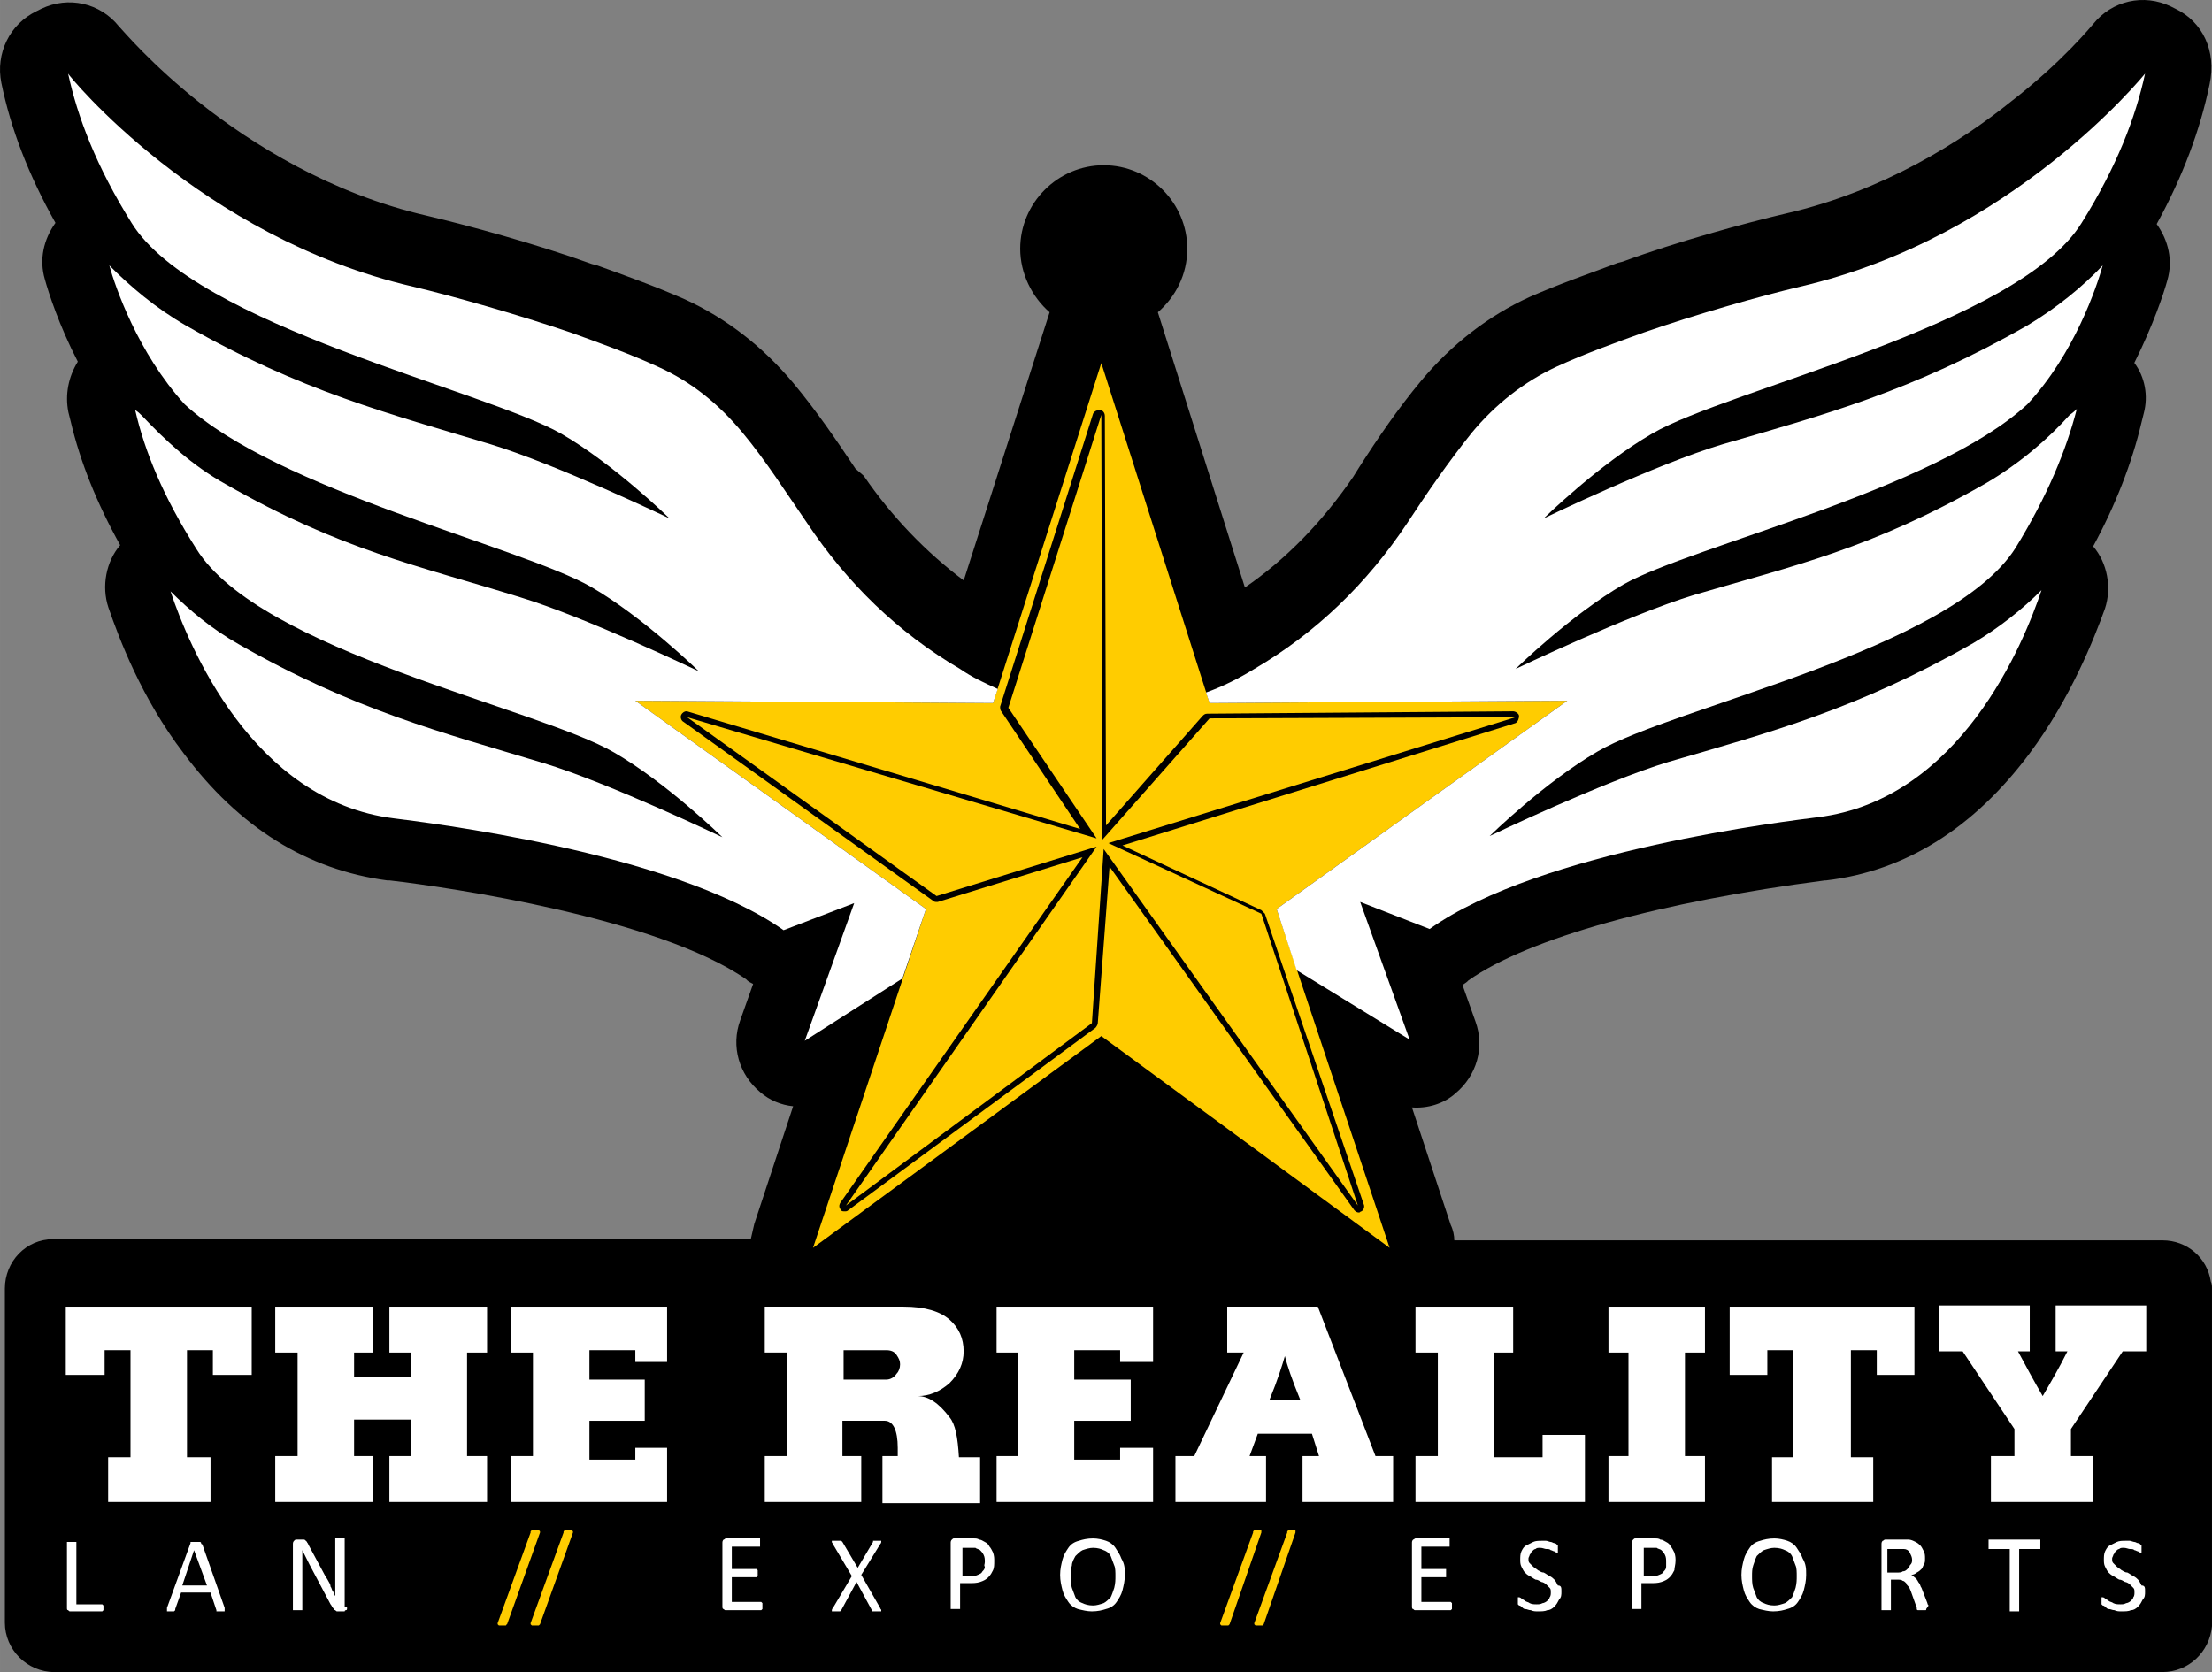 <?xml version="1.0" encoding="UTF-8" standalone="no"?>
<!-- Generator: Adobe Illustrator 19.1.0, SVG Export Plug-In . SVG Version: 6.00 Build 0)  -->

<svg
   xmlns:dc="http://purl.org/dc/elements/1.1/"
   xmlns:cc="http://creativecommons.org/ns#"
   xmlns:rdf="http://www.w3.org/1999/02/22-rdf-syntax-ns#"
   xmlns:svg="http://www.w3.org/2000/svg"
   xmlns="http://www.w3.org/2000/svg"
   xmlns:sodipodi="http://sodipodi.sourceforge.net/DTD/sodipodi-0.dtd"
   xmlns:inkscape="http://www.inkscape.org/namespaces/inkscape"
   version="1.1"
   id="Layer_1"
   x="0px"
   y="0px"
   viewBox="0 0 249.633 188.732"
   xml:space="preserve"
   sodipodi:docname="BadgeStar.svg"
   inkscape:version="0.92.3 (2405546, 2018-03-11)"
   width="66.049mm"
   height="49.935mm"><rect x="0" y="0" width="249.633" height="188.732" fill="#808080" stroke="none"/><defs
   id="defs7" /><sodipodi:namedview
   pagecolor="#ffffff"
   bordercolor="#666666"
   borderopacity="1"
   objecttolerance="10"
   gridtolerance="10"
   guidetolerance="10"
   inkscape:pageopacity="0"
   inkscape:pageshadow="2"
   inkscape:window-width="1680"
   inkscape:window-height="987"
   id="namedview5"
   showgrid="false"
   inkscape:zoom="3.488434"
   inkscape:cx="66.2781"
   inkscape:cy="85.567912"
   inkscape:window-x="-8"
   inkscape:window-y="-8"
   inkscape:window-maximized="1"
   inkscape:current-layer="layer6"
   units="mm"
   scale-x="1"
   fit-margin-top="0"
   fit-margin-left="0"
   fit-margin-right="0"
   fit-margin-bottom="0" />

<g
   inkscape:groupmode="layer"
   id="layer1"
   inkscape:label="Outline"
   style="display:inline"
   transform="translate(-0.099,24.892)"><path
     d="m 245.616,-23.903 -0.531,-0.266 c -3.054,-1.461 -6.639,-0.664 -8.763,1.992 -0.133,0.133 -3.452,4.249 -9.294,8.763 -5.444,4.382 -14.34,10.091 -25.36,12.614 -4.514,1.062 -12.348,3.187 -18.456,5.444 l -0.531,0.133 c -3.187,1.195 -6.639,2.39 -9.958,3.85 -4.647,2.124 -8.763,5.311 -12.215,9.427 -2.655,3.187 -4.913,6.506 -7.037,9.825 l -0.664,1.062 c -3.452,5.045 -7.568,9.294 -12.215,12.481 l -9.825,-31.069 c 1.992,-1.726 3.319,-4.249 3.319,-7.17 0,-5.178 -4.249,-9.427 -9.427,-9.427 -5.178,0 -9.427,4.249 -9.427,9.427 0,2.788 1.328,5.444 3.319,7.17 L 108.858,40.625 C 104.609,37.439 100.758,33.455 97.572,28.808 l -0.929,-0.797 C 94.518,24.825 92.261,21.506 89.605,18.319 86.153,14.203 82.037,11.016 77.39,8.892 74.071,7.432 70.751,6.237 67.432,5.042 L 66.901,4.909 C 60.66,2.652 52.827,0.527 48.312,-0.535 37.292,-3.058 28.396,-8.767 22.819,-13.149 c -5.709,-4.514 -8.896,-8.365 -9.294,-8.763 -2.124,-2.655 -5.709,-3.452 -8.763,-1.992 l -0.531,0.266 c -3.054,1.461 -4.647,4.78 -3.983,8.099 C 1.31,-10.36 3.302,-5.182 6.355,0.262 5.028,2.121 4.496,4.378 5.16,6.635 5.559,8.095 6.754,11.813 8.878,15.929 7.816,17.655 7.418,19.647 7.816,21.638 l 0.266,1.062 c 1.062,4.514 2.921,9.161 5.577,13.941 -1.593,1.859 -2.124,4.647 -1.328,7.037 1.195,3.452 3.718,10.224 8.498,16.464 6.24,8.365 13.941,13.145 22.97,14.34 h 0.266 c 6.904,0.797 30.273,4.249 40.231,11.153 l 0.133,0.133 c 0.133,0.133 0.398,0.266 0.664,0.398 l -1.461,4.116 c -1.062,2.921 -0.133,6.108 2.257,8.099 1.062,0.929 2.39,1.461 3.718,1.593 l -4.382,13.277 c -0.133,0.531 -0.266,1.195 -0.398,1.726 H 6.09 v 0 c 0,0 0,0 0,0 -3.054,0 -5.444,2.523 -5.444,5.577 0,0 0,0 0,0.133 0,0 0,0 0,0 v 37.575 c 0,3.054 2.523,5.577 5.577,5.577 H 11.932 244.155 c 2.921,0 5.311,-2.257 5.577,-5.178 0,0 0,0 0,0 v -38.106 c 0,-0.266 0,-0.531 -0.133,-0.797 -0.398,-2.655 -2.655,-4.647 -5.444,-4.647 v 0 h -79.931 c 0,-0.531 -0.133,-1.195 -0.398,-1.726 l -4.382,-13.277 c 1.726,0.133 3.585,-0.398 4.913,-1.593 2.39,-1.992 3.319,-5.178 2.257,-8.099 l -1.461,-4.116 c 0.133,-0.133 0.398,-0.266 0.531,-0.398 l 0.133,-0.133 c 6.772,-4.78 21.775,-8.896 40.231,-11.286 h 0.133 c 9.029,-1.062 16.73,-5.975 22.97,-14.34 4.647,-6.24 7.303,-13.012 8.498,-16.331 0.797,-2.39 0.266,-5.178 -1.328,-7.037 2.523,-4.647 4.382,-9.427 5.444,-13.941 l 0.266,-1.062 c 0.531,-1.992 0.133,-4.116 -1.062,-5.709 2.124,-4.249 3.319,-7.834 3.718,-9.294 0.664,-2.257 0.133,-4.514 -1.195,-6.373 2.921,-5.311 4.913,-10.622 5.975,-15.8 0.797,-3.718 -0.797,-7.037 -3.85,-8.498 z"
     id="path2"
     inkscape:connector-curvature="0"
     style="stroke-width:1.328" /></g><g
   inkscape:groupmode="layer"
   id="layer5"
   inkscape:label="Star"
   style="display:inline"
   transform="translate(-0.099,24.892)"><g
     style="display:inline;fill:#ffcc00"
     id="g46"
     transform="matrix(1.328,0,0,1.328,-31.786,-36.898)"><g
       style="display:inline;fill:#ffcc00"
       inkscape:label="Slashes"
       id="layer3"><path
         inkscape:connector-curvature="0"
         id="path8"
         d="m 67.1,147.1 c -0.1,0 -0.1,0.1 0,0 -0.1,0.1 -0.1,0.1 -0.1,0.1 0,0 -0.1,0 -0.1,0 0,0 -0.1,0 -0.2,0 -0.1,0 -0.1,0 -0.2,0 -0.1,0 -0.1,0 -0.1,0 0,0 0,0 -0.1,-0.1 0,0 0,-0.1 0,-0.1 l 2.8,-7.7 c 0,0 0,-0.1 0,-0.1 0,0 0,0 0.1,-0.1 0.1,-0.1 0.1,0 0.1,0 0,0 0.1,0 0.2,0 0.1,0 0.1,0 0.2,0 0,0 0.1,0 0.1,0 0,0 0,0 0.1,0.1 0,0 0,0.1 0,0.1 z"
         style="fill:#ffcc00" /><path
         inkscape:connector-curvature="0"
         id="path10"
         d="m 69.9,147.1 c 0,0 0,0.1 0,0 -0.1,0.1 -0.1,0.1 -0.1,0.1 0,0 -0.1,0 -0.1,0 0,0 -0.1,0 -0.2,0 -0.1,0 -0.1,0 -0.2,0 -0.1,0 -0.1,0 -0.1,0 0,0 0,0 -0.1,-0.1 0,0 0,-0.1 0,-0.1 l 2.8,-7.7 c 0,0 0,-0.1 0,-0.1 0,0 0,0 0.1,-0.1 0,0 0.1,0 0.1,0 0,0 0.1,0 0.2,0 0.1,0 0.1,0 0.2,0 0,0 0.1,0 0.1,0 0,0 0,0 0.1,0.1 0,0 0,0.1 0,0.1 z"
         style="fill:#ffcc00" /><path
         inkscape:connector-curvature="0"
         id="path14"
         d="m 131.4,147.1 c 0,0 0,0.1 0,0 -0.1,0.1 -0.1,0.1 -0.1,0.1 0,0 -0.1,0 -0.1,0 0,0 -0.1,0 -0.2,0 -0.1,0 -0.1,0 -0.2,0 -0.1,0 -0.1,0 -0.1,0 0,0 0,0 -0.1,-0.1 0,0 0,-0.1 0,-0.1 l 2.8,-7.7 c 0,0 0,-0.1 0,-0.1 0,0 0,0 0.1,-0.1 0,0 0.1,0 0.1,0 0,0 0.1,0 0.2,0 0.1,0 0.1,0 0.2,0 0,0 0.1,0 0.1,0 0,0 0,0 0,0.1 0,0 0,0.1 0,0.1 z"
         style="fill:#ffcc00" /><path
         inkscape:connector-curvature="0"
         id="path12"
         d="m 128.5,147.1 c 0,0 0,0.1 0,0 -0.1,0.1 -0.1,0.1 -0.1,0.1 0,0 -0.1,0 -0.1,0 0,0 -0.1,0 -0.2,0 -0.1,0 -0.1,0 -0.2,0 0,0 -0.1,0 -0.1,0 0,0 0,0 -0.1,-0.1 0,0 0,-0.1 0,-0.1 l 2.8,-7.7 c 0,0 0,-0.1 0,-0.1 0,0 0,0 0.1,-0.1 0,0 0.1,0 0.1,0 0,0 0.1,0 0.2,0 0.1,0 0.1,0 0.2,0 0,0 0.1,0 0.1,0 0,0 0,0 0,0.1 0,0 0,0.1 0,0.1 z"
         style="fill:#ffcc00" /></g><g
       style="display:inline;fill:#ffcc00"
       inkscape:label="Outer"
       id="layer2"><path
         inkscape:connector-curvature="0"
         id="path4"
         d="m 157.2,68.6 -30.4,0.2 -9.2,-28.9 -9.2,28.9 -30.4,-0.2 24.7,17.7 -9.6,28.8 24.5,-18 24.5,18 -9.6,-28.8 z m -17.3,42.8 c 0.1,0.2 0,0.5 -0.2,0.6 -0.1,0 -0.1,0.1 -0.2,0.1 -0.2,0 -0.3,-0.1 -0.4,-0.2 l -20.8,-29.2 -1,13.3 c 0,0.1 -0.1,0.3 -0.2,0.4 l -21,15.5 c -0.1,0.1 -0.2,0.1 -0.3,0.1 -0.1,0 -0.3,0 -0.3,-0.1 -0.2,-0.2 -0.2,-0.4 -0.1,-0.6 L 116,81.9 103.7,85.7 c 0,0 -0.1,0 -0.1,0 -0.1,0 -0.2,0 -0.3,-0.1 L 82.1,70.4 c -0.2,-0.1 -0.3,-0.4 -0.2,-0.6 0.1,-0.2 0.3,-0.3 0.4,-0.3 0,0 0.1,0 0.1,0 l 33.4,10 -6.7,-10 C 109,69.4 109,69.2 109,69.1 l 7.9,-24.9 c 0.1,-0.2 0.3,-0.3 0.5,-0.3 0,0 0.1,0 0.1,0 0.2,0 0.4,0.2 0.4,0.5 l 0.1,34.8 8.2,-9.3 c 0.1,-0.1 0.2,-0.2 0.4,-0.2 l 26,-0.2 c 0,0 0,0 0,0 0.2,0 0.5,0.2 0.5,0.4 0,0.2 -0.1,0.5 -0.3,0.6 l -33.4,10.4 11.8,5.5 c 0.1,0.1 0.2,0.2 0.3,0.3 z"
         style="fill:#ffcc00" /></g><g
       style="display:inline;fill:#ffcc00"
       inkscape:label="Fill"
       id="layer1-5"><g
         id="g6"
         style="fill:#ffcc00">
	<polygon
   id="polygon2"
   points="103.6,85.2 117.2,81 95.9,111.5 116.8,96 117.8,81.2 139.4,111.5 131.2,86.7 118.2,80.7 152.8,70 126.8,70.1 117.7,80.4 117.6,44.3 109.7,69.2 117.2,80.3 82.4,70 "
   style="fill:#ffcc00" />
	
</g></g></g></g><g
   inkscape:groupmode="layer"
   id="layer6"
   inkscape:label="WingsText"
   style="display:inline"
   transform="translate(-0.099,24.892)"><g
     id="g177"
     transform="matrix(1.328,0,0,1.328,-30.459,-38.491)"
     style="fill:#ffffff">
	<polygon
   id="polygon125"
   points="41.1,127.1 41.1,125 38.9,125 38.9,134.1 40.9,134.1 40.9,137.9 32.2,137.9 32.2,134.1 34.1,134.1 34.1,125 31.9,125 31.9,127.1 28.6,127.1 28.6,121.3 44.4,121.3 44.4,127.1 "
   style="fill:#ffffff" />
	<polygon
   id="polygon127"
   points="57.9,130.9 53.1,130.9 53.1,134 54.7,134 54.7,137.9 46.4,137.9 46.4,134 48.3,134 48.3,125.2 46.4,125.2 46.4,121.3 54.7,121.3 54.7,125.2 53.1,125.2 53.1,127.3 57.9,127.3 57.9,125.2 56.1,125.2 56.1,121.3 64.4,121.3 64.4,125.2 62.7,125.2 62.7,134 64.4,134 64.4,137.9 56.1,137.9 56.1,134 57.9,134 "
   style="fill:#ffffff" />
	<polygon
   id="polygon129"
   points="77,126 77,125 73.1,125 73.1,127.5 77.8,127.5 77.8,131 73.1,131 73.1,134.3 77,134.3 77,133.3 79.7,133.3 79.7,137.9 66.4,137.9 66.4,134 68.3,134 68.3,125.2 66.4,125.2 66.4,121.3 79.7,121.3 79.7,126 "
   style="fill:#ffffff" />
	<path
   id="path131"
   d="M 89.9,125.2 H 88 v -3.9 h 11.8 c 1.8,0 3.1,0.4 3.9,1.1 0.8,0.7 1.2,1.6 1.2,2.7 0,1 -0.4,1.9 -1.2,2.7 -0.8,0.7 -1.7,1.1 -2.7,1.1 0.9,0 1.8,0.6 2.7,1.8 0.5,0.6 0.7,1.7 0.8,3.4 h 1.8 V 138 H 98 v -4 h 1.3 v -0.7 c 0,-1.5 -0.4,-2.3 -1.1,-2.3 h -3.6 v 3 h 1.6 v 3.9 H 88 V 134 h 1.9 z m 4.8,2.3 h 3.6 c 0.4,0 0.7,-0.2 0.9,-0.5 0.2,-0.2 0.3,-0.5 0.3,-0.8 0,-0.3 -0.1,-0.5 -0.3,-0.8 C 99,125.1 98.7,125 98.3,125 h -3.6 z"
   inkscape:connector-curvature="0"
   style="fill:#ffffff" />
	<polygon
   id="polygon133"
   points="118.2,126 118.2,125 114.3,125 114.3,127.5 119.1,127.5 119.1,131 114.3,131 114.3,134.3 118.2,134.3 118.2,133.3 121,133.3 121,137.9 107.7,137.9 107.7,134 109.5,134 109.5,125.2 107.7,125.2 107.7,121.3 121,121.3 121,126 "
   style="fill:#ffffff" />
	<path
   id="path135"
   d="m 139.9,134 h 1.5 v 3.9 h -7.7 V 134 h 1.4 l -0.6,-1.9 h -4.6 l -0.7,1.9 h 1.4 v 3.9 h -7.7 V 134 h 1.6 l 4.2,-8.8 h -1.4 v -3.9 h 7.7 z m -6.4,-4.8 c -0.7,-1.7 -1.1,-2.9 -1.3,-3.7 -0.2,0.7 -0.6,2 -1.3,3.7 z"
   inkscape:connector-curvature="0"
   style="fill:#ffffff" />
	<polygon
   id="polygon137"
   points="150,134.1 154.1,134.1 154.1,132.2 157.7,132.2 157.7,137.9 143.3,137.9 143.3,134 145.2,134 145.2,125.2 143.3,125.2 143.3,121.3 151.6,121.3 151.6,125.2 150,125.2 "
   style="fill:#ffffff" />
	<polygon
   id="polygon139"
   points="161.4,125.2 159.7,125.2 159.7,121.3 167.9,121.3 167.9,125.2 166.2,125.2 166.2,134 167.9,134 167.9,137.9 159.7,137.9 159.7,134 161.4,134 "
   style="fill:#ffffff" />
	<polygon
   id="polygon141"
   points="182.5,127.1 182.5,125 180.3,125 180.3,134.1 182.2,134.1 182.2,137.9 173.6,137.9 173.6,134.1 175.4,134.1 175.4,125 173.2,125 173.2,127.1 170,127.1 170,121.3 185.7,121.3 185.7,127.1 "
   style="fill:#ffffff" />
	<path
   id="path143"
   d="m 198.9,134 h 2 v 3.9 h -8.7 V 134 h 2 v -2.3 l -4.4,-6.6 h -2 v -3.9 h 7.7 v 3.9 h -1 c 0.7,1.3 1.4,2.6 2.1,3.8 0.7,-1.2 1.4,-2.4 2.1,-3.8 h -1 v -3.9 h 7.7 v 3.9 h -2 l -4.4,6.6 v 2.3 z"
   inkscape:connector-curvature="0"
   style="fill:#ffffff" />
	<path
   id="path145"
   d="m 31.8,146.8 c 0,0.1 0,0.1 0,0.2 0,0 0,0.1 0,0.1 0,0 0,0 -0.1,0.1 0,0 0,0 -0.1,0 H 29 c -0.1,0 -0.1,0 -0.2,-0.1 -0.1,0 -0.1,-0.1 -0.1,-0.2 v -5.5 c 0,0 0,0 0,-0.1 0,0 0,0 0.1,0 0,0 0.1,0 0.1,0 0.1,0 0.1,0 0.2,0 0.1,0 0.1,0 0.2,0 0.1,0 0.1,0 0.1,0 0,0 0.1,0 0.1,0 0,0 0,0 0,0.1 v 5.2 h 2.1 c 0,0 0.1,0 0.1,0 0,0 0,0 0.1,0.1 0,0 0,0.1 0,0.1 0,-0.1 0,0 0,0"
   inkscape:connector-curvature="0"
   style="fill:#ffffff" />
	<path
   id="path147"
   d="m 42.1,146.9 c 0,0.1 0,0.1 0,0.2 0,0 0,0.1 0,0.1 0,0 -0.1,0 -0.1,0 -0.1,0 -0.1,0 -0.2,0 -0.1,0 -0.2,0 -0.2,0 -0.1,0 -0.1,0 -0.1,0 0,0 -0.1,0 -0.1,0 0,0 0,0 0,-0.1 l -0.5,-1.5 h -2.5 l -0.5,1.4 c 0,0 0,0.1 0,0.1 0,0 0,0 -0.1,0.1 0,0 -0.1,0 -0.1,0 -0.1,0 -0.1,0 -0.2,0 -0.1,0 -0.2,0 -0.2,0 -0.1,0 -0.1,0 -0.1,0 0,0 0,-0.1 0,-0.1 0,0 0,-0.1 0,-0.2 l 2,-5.5 c 0,0 0,-0.1 0,-0.1 0,0 0,0 0.1,0 0,0 0.1,0 0.1,0 0.1,0 0.1,0 0.2,0 0.1,0 0.2,0 0.2,0 0.1,0 0.1,0 0.2,0 0,0 0.1,0 0.1,0.1 0,0 0,0.1 0.1,0.1 z M 39.5,142 v 0 l -1,3 h 2.1 z"
   inkscape:connector-curvature="0"
   style="fill:#ffffff" />
	<path
   id="path149"
   d="m 52.5,146.8 c 0,0.1 0,0.1 0,0.2 0,0 0,0.1 -0.1,0.1 0,0 -0.1,0 -0.1,0.1 0,0 -0.1,0 -0.1,0 h -0.3 c -0.1,0 -0.2,0 -0.2,0 -0.1,0 -0.1,0 -0.2,-0.1 -0.1,0 -0.1,-0.1 -0.2,-0.2 -0.1,-0.1 -0.1,-0.2 -0.2,-0.3 l -1.8,-3.4 c -0.1,-0.2 -0.2,-0.4 -0.3,-0.6 -0.1,-0.2 -0.2,-0.4 -0.3,-0.6 v 0 c 0,0.2 0,0.4 0,0.7 0,0.2 0,0.5 0,0.7 v 3.6 c 0,0 0,0 0,0.1 0,0 0,0 -0.1,0 0,0 -0.1,0 -0.1,0 -0.1,0 -0.1,0 -0.2,0 -0.1,0 -0.1,0 -0.2,0 0,0 -0.1,0 -0.1,0 0,0 0,0 -0.1,0 0,0 0,0 0,-0.1 v -5.5 c 0,-0.1 0,-0.2 0.1,-0.3 0.1,-0.1 0.1,-0.1 0.2,-0.1 h 0.4 c 0.1,0 0.2,0 0.2,0 0.1,0 0.1,0 0.2,0.1 0,0 0.1,0.1 0.1,0.1 0,0.1 0.1,0.1 0.1,0.2 l 1.4,2.6 c 0.1,0.2 0.2,0.3 0.3,0.5 0.1,0.2 0.2,0.3 0.2,0.5 0.1,0.1 0.1,0.3 0.2,0.4 0.1,0.1 0.1,0.3 0.2,0.4 v 0 c 0,-0.2 0,-0.5 0,-0.8 0,-0.3 0,-0.5 0,-0.8 v -3.2 c 0,0 0,0 0,-0.1 0,0 0,0 0.1,0 0,0 0.1,0 0.1,0 0.1,0 0.1,0 0.2,0 0.1,0 0.1,0 0.2,0 0.1,0 0.1,0 0.1,0 0,0 0,0 0.1,0 0,0 0,0 0,0.1 v 5.7 z"
   inkscape:connector-curvature="0"
   style="fill:#ffffff" />
	<path
   id="path151"
   d="m 87.8,146.8 c 0,0.1 0,0.1 0,0.1 0,0 0,0.1 0,0.1 0,0 0,0 -0.1,0.1 0,0 0,0 -0.1,0 h -2.9 c -0.1,0 -0.1,0 -0.2,-0.1 -0.1,0 -0.1,-0.1 -0.1,-0.3 v -5.3 c 0,-0.1 0,-0.2 0.1,-0.3 0.1,0 0.1,-0.1 0.2,-0.1 h 2.8 c 0,0 0,0 0.1,0 0,0 0,0 0,0.1 0,0 0,0.1 0,0.1 0,0 0,0.1 0,0.2 0,0.1 0,0.1 0,0.1 0,0 0,0.1 0,0.1 0,0 0,0 0,0.1 0,0 0,0 -0.1,0 h -2.3 v 1.9 h 2 c 0,0 0,0 0.1,0 0,0 0,0 0.1,0.1 0,0 0,0.1 0,0.1 0,0 0,0.1 0,0.2 0,0.1 0,0.1 0,0.1 0,0 0,0.1 0,0.1 0,0 0,0 -0.1,0.1 0,0 0,0 -0.1,0 h -2 v 2.1 h 2.4 c 0,0 0,0 0.1,0 0,0 0,0 0.1,0.1 0,0 0,0.1 0,0.1 0,0.1 0,0.2 0,0.2"
   inkscape:connector-curvature="0"
   style="fill:#ffffff" />
	<path
   id="path153"
   d="m 97.8,146.9 c 0,0.1 0.1,0.1 0.1,0.2 0,0 0,0.1 0,0.1 0,0 -0.1,0 -0.1,0 -0.1,0 -0.1,0 -0.3,0 -0.1,0 -0.2,0 -0.2,0 -0.1,0 -0.1,0 -0.1,0 0,0 -0.1,0 -0.1,0 0,0 0,0 0,-0.1 l -1.3,-2.4 -1.3,2.4 c 0,0 0,0 -0.1,0.1 0,0 0,0 -0.1,0 0,0 -0.1,0 -0.1,0 -0.1,0 -0.1,0 -0.2,0 -0.1,0 -0.2,0 -0.2,0 -0.1,0 -0.1,0 -0.1,0 0,0 0,-0.1 0,-0.1 0,0 0,-0.1 0.1,-0.2 l 1.6,-2.7 -1.6,-2.7 c 0,-0.1 -0.1,-0.1 -0.1,-0.2 0,0 0,-0.1 0,-0.1 0,0 0.1,0 0.1,0 0.1,0 0.1,0 0.3,0 0.1,0 0.2,0 0.2,0 0.1,0 0.1,0 0.1,0 0,0 0.1,0 0.1,0 0,0 0,0 0.1,0.1 l 1.3,2.2 1.3,-2.2 c 0,0 0,0 0,-0.1 0,0 0,0 0.1,0 0,0 0.1,0 0.1,0 0.1,0 0.1,0 0.2,0 0.1,0 0.2,0 0.2,0 0.1,0 0.1,0 0.1,0 0,0 0,0.1 0,0.1 0,0 0,0.1 -0.1,0.2 l -1.6,2.6 z"
   inkscape:connector-curvature="0"
   style="fill:#ffffff" />
	<path
   id="path155"
   d="m 107.5,142.9 c 0,0.3 0,0.6 -0.1,0.8 -0.1,0.2 -0.2,0.4 -0.4,0.6 -0.2,0.2 -0.4,0.3 -0.7,0.4 -0.3,0.1 -0.6,0.1 -1,0.1 h -0.7 v 2.1 c 0,0 0,0 0,0.1 0,0 0,0 -0.1,0 0,0 -0.1,0 -0.1,0 -0.1,0 -0.1,0 -0.2,0 -0.1,0 -0.1,0 -0.2,0 0,0 -0.1,0 -0.1,0 0,0 -0.1,0 -0.1,0 0,0 0,0 0,-0.1 v -5.5 c 0,-0.1 0,-0.2 0.1,-0.3 0.1,-0.1 0.1,-0.1 0.2,-0.1 h 1.3 c 0.1,0 0.3,0 0.4,0 0.1,0 0.3,0 0.4,0.1 0.2,0 0.3,0.1 0.5,0.2 0.2,0.1 0.3,0.2 0.4,0.4 0.1,0.1 0.2,0.3 0.3,0.5 0.1,0.3 0.1,0.5 0.1,0.7 m -0.8,0.1 c 0,-0.2 0,-0.4 -0.1,-0.6 -0.1,-0.2 -0.2,-0.3 -0.3,-0.4 -0.1,-0.1 -0.3,-0.1 -0.4,-0.2 -0.1,0 -0.3,0 -0.4,0 h -0.7 v 2.4 h 0.7 c 0.2,0 0.4,0 0.6,-0.1 0.2,-0.1 0.3,-0.1 0.4,-0.3 0.1,-0.1 0.2,-0.2 0.2,-0.4 -0.1,-0.1 0,-0.2 0,-0.4"
   inkscape:connector-curvature="0"
   style="fill:#ffffff" />
	<path
   id="path157"
   d="m 118.6,144.1 c 0,0.5 -0.1,0.9 -0.2,1.3 -0.1,0.4 -0.3,0.7 -0.5,1 -0.2,0.3 -0.5,0.5 -0.9,0.6 -0.3,0.1 -0.7,0.2 -1.2,0.2 -0.4,0 -0.8,-0.1 -1.2,-0.2 -0.3,-0.1 -0.6,-0.3 -0.8,-0.6 -0.2,-0.3 -0.4,-0.6 -0.5,-1 -0.1,-0.4 -0.2,-0.8 -0.2,-1.3 0,-0.5 0.1,-0.9 0.2,-1.3 0.1,-0.4 0.3,-0.7 0.5,-1 0.2,-0.3 0.5,-0.5 0.9,-0.6 0.3,-0.1 0.7,-0.2 1.2,-0.2 0.4,0 0.8,0.1 1.1,0.2 0.3,0.1 0.6,0.3 0.8,0.6 0.2,0.3 0.4,0.6 0.5,0.9 0.3,0.5 0.3,0.9 0.3,1.4 m -0.8,0.1 c 0,-0.3 0,-0.7 -0.1,-0.9 -0.1,-0.3 -0.2,-0.5 -0.3,-0.8 -0.1,-0.2 -0.3,-0.4 -0.6,-0.5 -0.2,-0.1 -0.5,-0.2 -0.9,-0.2 -0.3,0 -0.6,0.1 -0.9,0.2 -0.2,0.1 -0.4,0.3 -0.6,0.5 -0.1,0.2 -0.3,0.5 -0.3,0.8 -0.1,0.3 -0.1,0.6 -0.1,0.9 0,0.3 0,0.7 0.1,1 0.1,0.3 0.2,0.5 0.3,0.8 0.1,0.2 0.3,0.4 0.6,0.5 0.2,0.1 0.5,0.2 0.9,0.2 0.3,0 0.6,-0.1 0.9,-0.2 0.2,-0.1 0.4,-0.3 0.6,-0.5 0.1,-0.2 0.2,-0.5 0.3,-0.8 0.1,-0.4 0.1,-0.7 0.1,-1"
   inkscape:connector-curvature="0"
   style="fill:#ffffff" />
	<path
   id="path159"
   d="m 146.4,146.8 c 0,0.1 0,0.1 0,0.1 0,0 0,0.1 0,0.1 0,0 0,0 -0.1,0.1 0,0 0,0 -0.1,0 h -2.9 c -0.1,0 -0.1,0 -0.2,-0.1 -0.1,0 -0.1,-0.1 -0.1,-0.3 v -5.3 c 0,-0.1 0,-0.2 0.1,-0.3 0.1,0 0.1,-0.1 0.2,-0.1 h 2.8 c 0,0 0,0 0.1,0 0,0 0,0 0,0.1 0,0 0,0.1 0,0.1 0,0 0,0.1 0,0.2 0,0.1 0,0.1 0,0.1 0,0 0,0.1 0,0.1 0,0 0,0 0,0.1 0,0 0,0 -0.1,0 h -2.3 v 1.9 h 2 c 0,0 0,0 0.1,0 0,0 0,0 0,0.1 0,0 0,0.1 0,0.1 0,0 0,0.1 0,0.2 0,0.1 0,0.1 0,0.1 0,0 0,0.1 0,0.1 0,0 0,0 0,0.1 0,0 0,0 -0.1,0 h -2 v 2.1 h 2.4 c 0,0 0,0 0.1,0 0,0 0,0 0.1,0.1 0,0 0,0.1 0,0.1 0,0.1 0,0.2 0,0.2"
   inkscape:connector-curvature="0"
   style="fill:#ffffff" />
	<path
   id="path161"
   d="m 155.7,145.5 c 0,0.3 0,0.5 -0.2,0.7 -0.1,0.2 -0.2,0.4 -0.4,0.6 -0.2,0.2 -0.4,0.3 -0.6,0.3 -0.2,0.1 -0.5,0.1 -0.8,0.1 -0.2,0 -0.4,0 -0.6,-0.1 -0.2,0 -0.3,-0.1 -0.5,-0.1 -0.1,0 -0.2,-0.1 -0.3,-0.2 -0.1,-0.1 -0.2,-0.1 -0.2,-0.1 0,0 -0.1,-0.1 -0.1,-0.1 0,-0.1 0,-0.1 0,-0.2 0,-0.1 0,-0.1 0,-0.2 0,0 0,-0.1 0,-0.1 0,0 0,0 0,-0.1 0,0 0,0 0.1,0 0,0 0.1,0 0.2,0.1 0.1,0.1 0.2,0.1 0.3,0.2 0.1,0.1 0.3,0.1 0.4,0.2 0.2,0.1 0.4,0.1 0.6,0.1 0.2,0 0.3,0 0.5,-0.1 0.1,0 0.3,-0.1 0.4,-0.2 0.1,-0.1 0.2,-0.2 0.2,-0.3 0.1,-0.1 0.1,-0.3 0.1,-0.4 0,-0.2 0,-0.3 -0.1,-0.4 -0.1,-0.1 -0.2,-0.2 -0.3,-0.3 -0.1,-0.1 -0.3,-0.2 -0.4,-0.2 -0.2,-0.1 -0.3,-0.2 -0.5,-0.2 -0.2,-0.1 -0.3,-0.2 -0.5,-0.3 -0.2,-0.1 -0.3,-0.2 -0.4,-0.3 -0.1,-0.1 -0.2,-0.3 -0.3,-0.5 -0.1,-0.2 -0.1,-0.4 -0.1,-0.6 0,-0.2 0,-0.5 0.1,-0.7 0.1,-0.2 0.2,-0.4 0.4,-0.5 0.2,-0.1 0.4,-0.2 0.6,-0.3 0.2,-0.1 0.5,-0.1 0.7,-0.1 0.1,0 0.3,0 0.4,0 0.1,0 0.3,0.1 0.4,0.1 0.1,0 0.2,0.1 0.3,0.1 0.1,0 0.2,0.1 0.2,0.1 0,0 0,0.1 0.1,0.1 0,0 0,0 0,0.1 0,0 0,0.1 0,0.1 0,0 0,0.1 0,0.1 0,0.1 0,0.1 0,0.1 0,0 0,0.1 0,0.1 0,0 0,0.1 0,0.1 0,0 0,0 -0.1,0 0,0 -0.1,0 -0.2,-0.1 -0.1,0 -0.2,-0.1 -0.3,-0.1 -0.1,-0.1 -0.2,-0.1 -0.4,-0.1 -0.1,0 -0.3,-0.1 -0.5,-0.1 -0.2,0 -0.3,0 -0.4,0.1 -0.1,0 -0.2,0.1 -0.3,0.2 -0.1,0.1 -0.1,0.2 -0.2,0.3 0,0.1 -0.1,0.2 -0.1,0.3 0,0.2 0,0.3 0.1,0.4 0.1,0.1 0.2,0.2 0.3,0.3 0.1,0.1 0.3,0.2 0.4,0.3 0.2,0.1 0.3,0.2 0.5,0.2 0.2,0.1 0.3,0.2 0.5,0.3 0.2,0.1 0.3,0.2 0.4,0.3 0.1,0.1 0.2,0.3 0.3,0.5 0.3,0 0.3,0.2 0.3,0.5"
   inkscape:connector-curvature="0"
   style="fill:#ffffff" />
	<path
   id="path163"
   d="m 165.4,142.9 c 0,0.3 -0.1,0.6 -0.1,0.8 -0.1,0.2 -0.2,0.4 -0.4,0.6 -0.2,0.2 -0.4,0.3 -0.7,0.4 -0.3,0.1 -0.6,0.1 -1,0.1 h -0.7 v 2.1 c 0,0 0,0 0,0.1 0,0 0,0 -0.1,0 0,0 -0.1,0 -0.1,0 -0.1,0 -0.1,0 -0.2,0 -0.1,0 -0.1,0 -0.2,0 0,0 -0.1,0 -0.1,0 0,0 -0.1,0 -0.1,0 0,0 0,0 0,-0.1 v -5.5 c 0,-0.1 0,-0.2 0.1,-0.3 0.1,-0.1 0.1,-0.1 0.2,-0.1 h 1.3 c 0.1,0 0.3,0 0.4,0 0.1,0 0.3,0 0.4,0.1 0.2,0 0.3,0.1 0.5,0.2 0.2,0.1 0.3,0.2 0.4,0.4 0.1,0.1 0.2,0.3 0.3,0.5 0.1,0.3 0.1,0.5 0.1,0.7 m -0.8,0.1 c 0,-0.2 0,-0.4 -0.1,-0.6 -0.1,-0.2 -0.2,-0.3 -0.3,-0.4 -0.1,-0.1 -0.3,-0.1 -0.4,-0.2 -0.1,0 -0.3,0 -0.4,0 h -0.7 v 2.4 h 0.7 c 0.2,0 0.4,0 0.6,-0.1 0.2,-0.1 0.3,-0.1 0.4,-0.3 0.1,-0.1 0.2,-0.2 0.2,-0.4 0,-0.1 0,-0.2 0,-0.4"
   inkscape:connector-curvature="0"
   style="fill:#ffffff" />
	<path
   id="path165"
   d="m 176.5,144.1 c 0,0.5 -0.1,0.9 -0.2,1.3 -0.1,0.4 -0.3,0.7 -0.5,1 -0.2,0.3 -0.5,0.5 -0.9,0.6 -0.3,0.1 -0.7,0.2 -1.2,0.2 -0.4,0 -0.8,-0.1 -1.2,-0.2 -0.3,-0.1 -0.6,-0.3 -0.8,-0.6 -0.2,-0.3 -0.4,-0.6 -0.5,-1 -0.1,-0.4 -0.2,-0.8 -0.2,-1.3 0,-0.5 0.1,-0.9 0.2,-1.3 0.1,-0.4 0.3,-0.7 0.5,-1 0.2,-0.3 0.5,-0.5 0.9,-0.6 0.3,-0.1 0.7,-0.2 1.2,-0.2 0.4,0 0.8,0.1 1.1,0.2 0.3,0.1 0.6,0.3 0.8,0.6 0.2,0.3 0.4,0.6 0.5,0.9 0.3,0.5 0.3,0.9 0.3,1.4 m -0.8,0.1 c 0,-0.3 0,-0.7 -0.1,-0.9 -0.1,-0.3 -0.2,-0.5 -0.3,-0.8 -0.1,-0.2 -0.3,-0.4 -0.6,-0.5 -0.2,-0.1 -0.5,-0.2 -0.9,-0.2 -0.3,0 -0.6,0.1 -0.9,0.2 -0.2,0.1 -0.4,0.3 -0.6,0.5 -0.1,0.2 -0.2,0.5 -0.3,0.8 -0.1,0.3 -0.1,0.6 -0.1,0.9 0,0.3 0,0.7 0.1,1 0.1,0.3 0.2,0.5 0.3,0.8 0.1,0.2 0.3,0.4 0.6,0.5 0.2,0.1 0.5,0.2 0.9,0.2 0.3,0 0.6,-0.1 0.9,-0.2 0.2,-0.1 0.4,-0.3 0.6,-0.5 0.1,-0.2 0.2,-0.5 0.3,-0.8 0.1,-0.4 0.1,-0.7 0.1,-1"
   inkscape:connector-curvature="0"
   style="fill:#ffffff" />
	<path
   id="path167"
   d="m 186.7,147 c 0,0.1 0,0.1 0,0 0,0.1 0,0.1 -0.1,0.1 0,0 -0.1,0 -0.1,0 -0.1,0 -0.1,0 -0.2,0 -0.1,0 -0.1,0 -0.2,0 0,0 -0.1,0 -0.1,0 0,0 -0.1,0 -0.1,-0.1 0,0 0,-0.1 0,-0.1 l -0.5,-1.4 c -0.1,-0.2 -0.1,-0.3 -0.2,-0.4 -0.1,-0.1 -0.2,-0.2 -0.2,-0.3 -0.1,-0.1 -0.2,-0.2 -0.3,-0.2 -0.1,-0.1 -0.3,-0.1 -0.5,-0.1 h -0.5 v 2.5 c 0,0 0,0 0,0.1 0,0 0,0 -0.1,0 0,0 -0.1,0 -0.1,0 -0.1,0 -0.1,0 -0.2,0 -0.1,0 -0.1,0 -0.2,0 -0.1,0 -0.1,0 -0.1,0 0,0 -0.1,0 -0.1,0 0,0 0,0 0,-0.1 v -5.5 c 0,-0.1 0,-0.2 0.1,-0.3 0.1,0 0.1,-0.1 0.2,-0.1 h 1.3 c 0.1,0 0.3,0 0.4,0 0.1,0 0.2,0 0.3,0 0.2,0 0.4,0.1 0.6,0.2 0.2,0.1 0.3,0.2 0.4,0.3 0.1,0.1 0.2,0.3 0.3,0.5 0.1,0.2 0.1,0.4 0.1,0.6 0,0.2 0,0.4 -0.1,0.5 -0.1,0.2 -0.1,0.3 -0.2,0.4 -0.1,0.1 -0.2,0.2 -0.4,0.3 -0.1,0.1 -0.3,0.2 -0.5,0.2 0.1,0 0.2,0.1 0.3,0.2 0.1,0.1 0.2,0.1 0.2,0.2 0.1,0.1 0.1,0.2 0.2,0.3 0.1,0.1 0.1,0.3 0.2,0.4 l 0.5,1.3 c 0,0.1 0.1,0.2 0.1,0.2 -0.2,0.3 -0.2,0.3 -0.2,0.3 m -1.2,-4.2 c 0,-0.2 -0.1,-0.4 -0.2,-0.6 -0.1,-0.2 -0.3,-0.3 -0.5,-0.3 -0.1,0 -0.2,0 -0.3,0 -0.1,0 -0.2,0 -0.4,0 h -0.7 v 2 h 0.8 c 0.2,0 0.4,0 0.5,-0.1 0.2,0 0.3,-0.1 0.4,-0.2 0.1,-0.1 0.2,-0.2 0.2,-0.3 0.2,-0.2 0.2,-0.3 0.2,-0.5"
   inkscape:connector-curvature="0"
   style="fill:#ffffff" />
	<path
   id="path169"
   d="m 196.4,141.5 c 0,0.1 0,0.1 0,0.2 0,0 0,0.1 0,0.1 0,0 0,0 0,0.1 0,0 0,0 -0.1,0 h -1.7 v 5.2 c 0,0 0,0 0,0.1 0,0 0,0 -0.1,0 0,0 -0.1,0 -0.1,0 0,0 -0.1,0 -0.2,0 -0.1,0 -0.1,0 -0.2,0 -0.1,0 -0.1,0 -0.1,0 0,0 -0.1,0 -0.1,0 0,0 0,0 0,-0.1 v -5.2 h -1.7 c 0,0 0,0 -0.1,0 0,0 0,0 0,-0.1 0,0 0,-0.1 0,-0.1 0,0 0,-0.1 0,-0.2 0,-0.1 0,-0.1 0,-0.2 0,0 0,-0.1 0,-0.1 0,0 0,0 0,-0.1 0,0 0,0 0.1,0 h 4.2 c 0,0 0,0 0.1,0 0,0 0,0 0,0.1 0,0 0,0.1 0,0.1 0,0.1 0,0.2 0,0.2"
   inkscape:connector-curvature="0"
   style="fill:#ffffff" />
	<path
   id="path171"
   d="m 205.3,145.5 c 0,0.3 0,0.5 -0.2,0.7 -0.1,0.2 -0.2,0.4 -0.4,0.6 -0.2,0.2 -0.4,0.3 -0.6,0.3 -0.2,0.1 -0.5,0.1 -0.8,0.1 -0.2,0 -0.4,0 -0.6,-0.1 -0.2,0 -0.3,-0.1 -0.5,-0.1 -0.1,0 -0.2,-0.1 -0.3,-0.2 -0.1,-0.1 -0.2,-0.1 -0.2,-0.1 0,0 -0.1,-0.1 -0.1,-0.1 0,-0.1 0,-0.1 0,-0.2 0,-0.1 0,-0.1 0,-0.2 0,0 0,-0.1 0,-0.1 0,0 0,0 0,-0.1 0,0 0,0 0.1,0 0,0 0.1,0 0.2,0.1 0.1,0.1 0.2,0.1 0.3,0.2 0.1,0.1 0.3,0.1 0.4,0.2 0.2,0.1 0.4,0.1 0.6,0.1 0.2,0 0.3,0 0.5,-0.1 0.1,0 0.3,-0.1 0.4,-0.2 0.1,-0.1 0.2,-0.2 0.2,-0.3 0.1,-0.1 0.1,-0.3 0.1,-0.4 0,-0.2 0,-0.3 -0.1,-0.4 -0.1,-0.1 -0.2,-0.2 -0.3,-0.3 -0.1,-0.1 -0.3,-0.2 -0.4,-0.2 -0.2,-0.1 -0.3,-0.2 -0.5,-0.2 -0.2,-0.1 -0.3,-0.2 -0.5,-0.3 -0.2,-0.1 -0.3,-0.2 -0.4,-0.3 -0.1,-0.1 -0.2,-0.3 -0.3,-0.5 -0.1,-0.2 -0.1,-0.4 -0.1,-0.6 0,-0.2 0,-0.5 0.1,-0.7 0.1,-0.2 0.2,-0.4 0.4,-0.5 0.2,-0.1 0.4,-0.2 0.6,-0.3 0.2,-0.1 0.5,-0.1 0.7,-0.1 0.1,0 0.3,0 0.4,0 0.1,0 0.3,0.1 0.4,0.1 0.1,0 0.2,0.1 0.3,0.1 0.1,0 0.2,0.1 0.2,0.1 0,0 0,0.1 0.1,0.1 0,0 0,0 0,0.1 0,0 0,0.1 0,0.1 0,0 0,0.1 0,0.1 0,0.1 0,0.1 0,0.1 0,0 0,0.1 0,0.1 0,0 0,0.1 0,0.1 0,0 0,0 -0.1,0 0,0 -0.1,0 -0.2,-0.1 -0.1,0 -0.2,-0.1 -0.3,-0.1 -0.1,-0.1 -0.2,-0.1 -0.4,-0.1 -0.1,0 -0.3,-0.1 -0.5,-0.1 -0.2,0 -0.3,0 -0.4,0.1 -0.1,0 -0.2,0.1 -0.3,0.2 -0.1,0.1 -0.1,0.2 -0.2,0.3 0,0.1 -0.1,0.2 -0.1,0.3 0,0.2 0,0.3 0.1,0.4 0.1,0.1 0.2,0.2 0.3,0.3 0.1,0.1 0.3,0.2 0.4,0.3 0.2,0.1 0.3,0.2 0.5,0.2 0.2,0.1 0.3,0.2 0.5,0.3 0.2,0.1 0.3,0.2 0.4,0.3 0.1,0.1 0.2,0.3 0.3,0.5 0.3,0 0.3,0.2 0.3,0.5"
   inkscape:connector-curvature="0"
   style="fill:#ffffff" />
	<path
   id="path173"
   d="m 195.3,44.6 c 4,-4.3 5.9,-10 6.4,-11.8 -1.7,1.8 -3.9,3.6 -6.4,5.1 -9.8,5.6 -17.3,7.6 -25.9,10.1 -5.7,1.7 -15.2,6.3 -15.2,6.3 0,0 4.7,-4.6 9.2,-7.2 6.5,-3.8 31.1,-9.2 36.5,-17.9 3,-4.8 4.6,-9 5.4,-12.7 -0.1,0.1 -11.2,13.9 -29.3,18.1 -3.4,0.8 -9,2.4 -13.3,3.9 -2.5,0.9 -5,1.8 -7.4,2.9 -2.8,1.3 -5.2,3.2 -7.2,5.6 -2,2.5 -3.8,5.1 -5.5,7.7 -3.4,5.1 -7.7,9.3 -13,12.4 -1.3,0.8 -2.7,1.5 -4.1,2 l 0.3,0.9 30.4,-0.2 -24.7,17.7 1.7,5.2 9.6,5.9 -4.2,-11.7 5.9,2.3 c 9.4,-6.7 30.7,-9.2 33,-9.5 12.1,-1.5 17.5,-14.8 19,-19.3 -1.6,1.6 -3.6,3.2 -5.8,4.5 -9.8,5.6 -17.3,7.6 -25.9,10.1 -5.6,1.7 -15.2,6.3 -15.2,6.3 0,0 4.7,-4.6 9.2,-7.2 6.5,-3.8 30,-8.6 35.5,-17.3 2.7,-4.4 4.3,-8.3 5.2,-11.8 -0.1,0.1 -0.3,0.3 -0.6,0.5 -1.8,2 -4.2,4.1 -7.1,5.8 -9.8,5.6 -16.3,7 -24.8,9.5 -5.6,1.7 -15.2,6.3 -15.2,6.3 0,0 4.7,-4.6 9.2,-7.2 5.9,-3.3 26.4,-8 34.3,-15.3 z"
   inkscape:connector-curvature="0"
   style="fill:#ffffff" />
	<path
   id="path175"
   d="m 99.7,93.4 2,-5.9 -24.7,-17.7 30.4,0.2 0.4,-1.2 c -1.1,-0.5 -2.2,-1 -3.2,-1.7 C 99.3,64 95,59.8 91.6,54.7 89.8,52.1 88.1,49.4 86.1,47 84.1,44.6 81.8,42.7 78.9,41.4 76.5,40.3 74,39.4 71.5,38.5 67.1,37 61.5,35.4 58.1,34.6 40,30.4 28.8,16.6 28.8,16.5 c 0.8,3.7 2.4,7.9 5.4,12.7 5.4,8.7 30,14.2 36.5,17.9 4.5,2.6 9.2,7.2 9.2,7.2 0,0 -9.6,-4.6 -15.2,-6.3 -8.6,-2.6 -16.1,-4.5 -25.9,-10.1 -2.6,-1.5 -4.7,-3.3 -6.5,-5.1 0.5,1.8 2.4,7.4 6.4,11.8 7.9,7.3 28.5,12.1 34.5,15.5 4.5,2.6 9.2,7.2 9.2,7.2 0,0 -9.6,-4.6 -15.2,-6.3 -8.7,-2.7 -15.2,-4 -25,-9.6 -2.9,-1.6 -5.2,-3.8 -7.1,-5.8 -0.2,-0.2 -0.4,-0.4 -0.6,-0.5 0.8,3.5 2.4,7.4 5.2,11.8 5.4,8.7 29,13.5 35.5,17.3 4.5,2.6 9.2,7.2 9.2,7.2 0,0 -9.6,-4.6 -15.2,-6.3 C 60.6,72.5 53.1,70.6 43.3,65 41,63.7 39.1,62.1 37.5,60.5 c 1.5,4.5 6.9,17.8 19,19.3 2.3,0.3 23.6,2.8 33.1,9.5 l 6,-2.3 -4.2,11.7 z"
   inkscape:connector-curvature="0"
   style="fill:#ffffff" />
</g></g></svg>